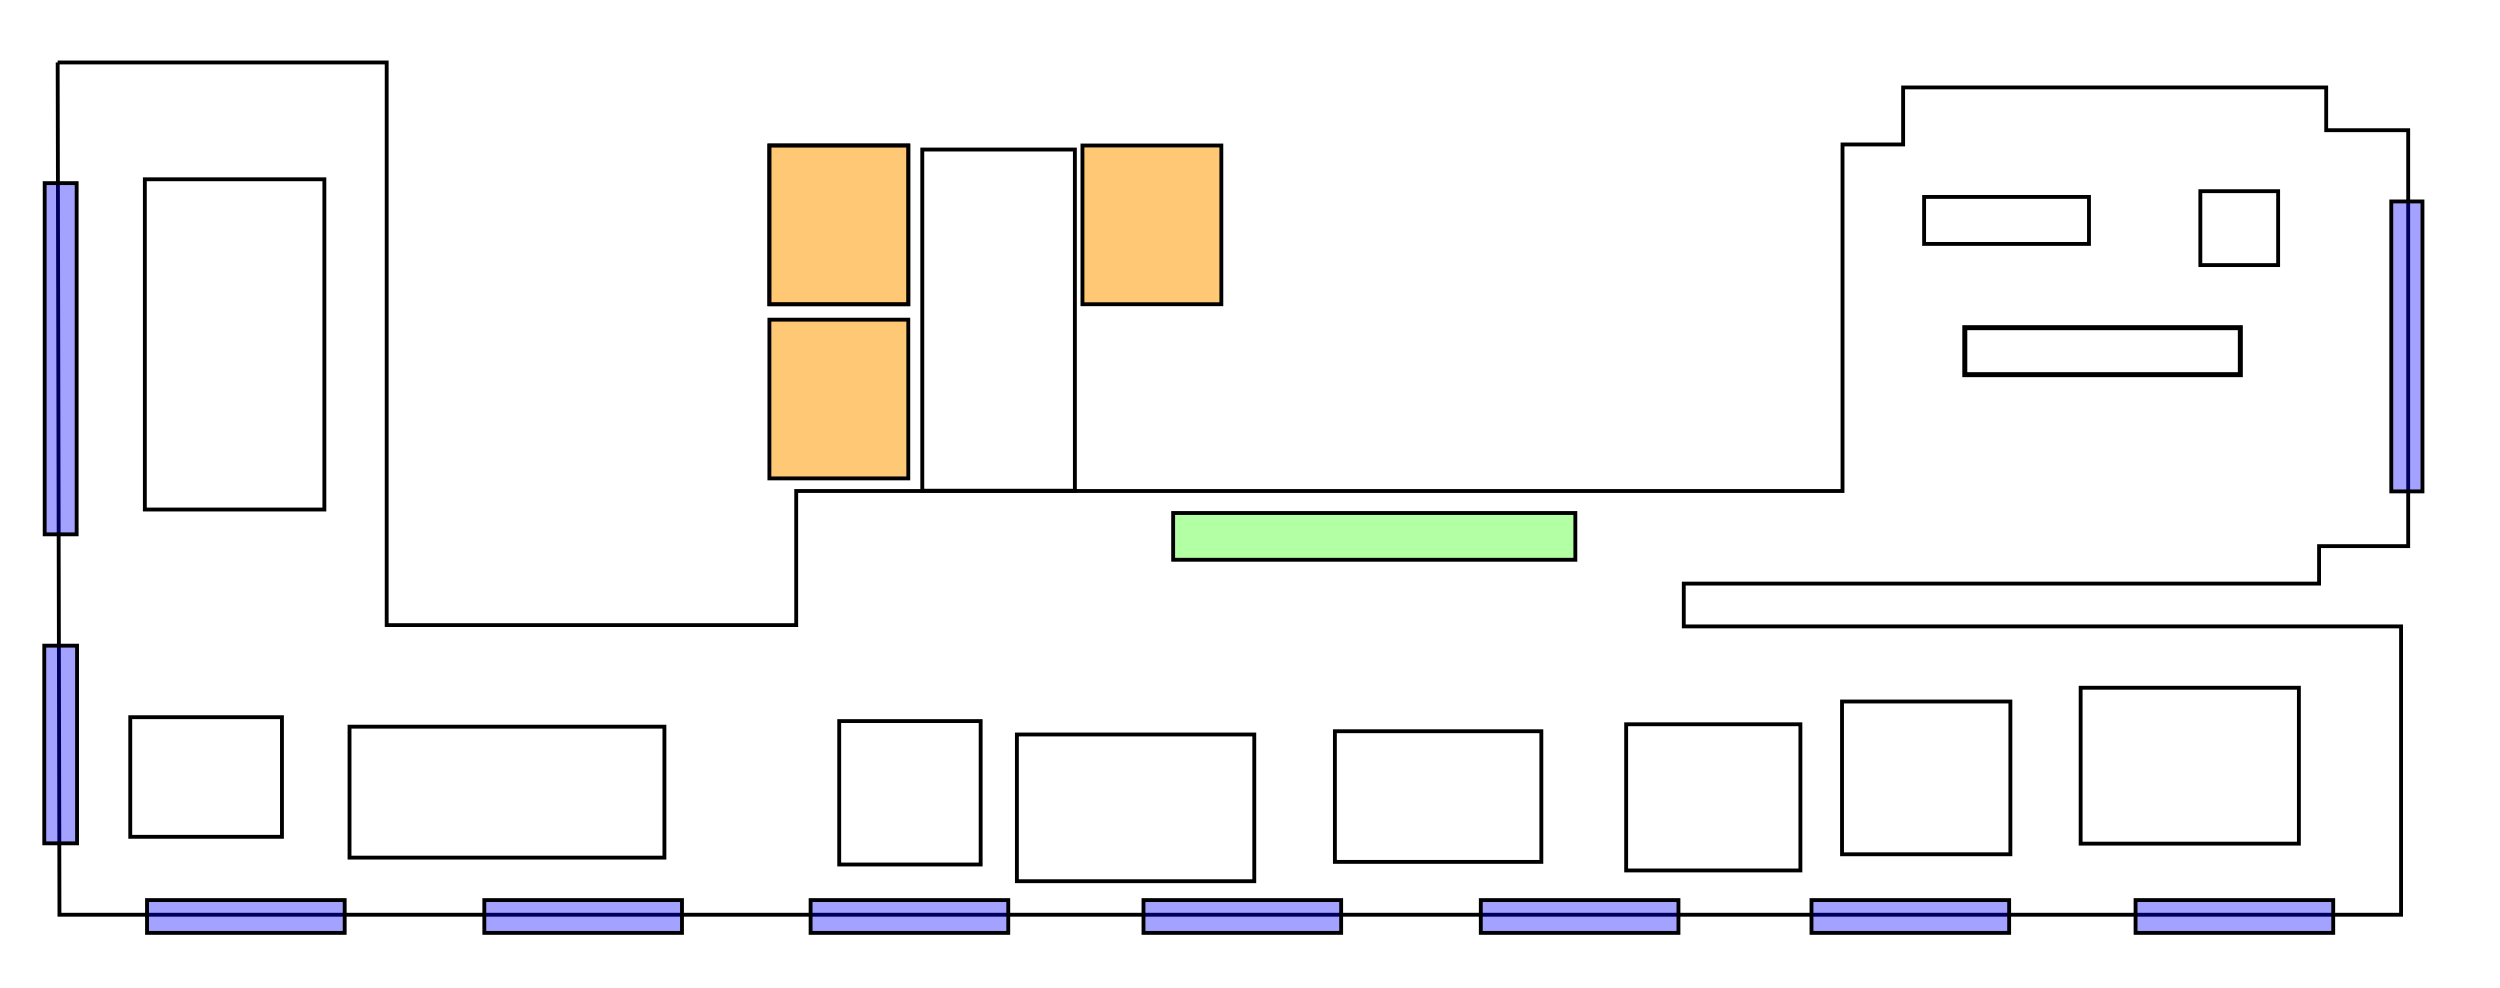 <?xml version="1.0" encoding="UTF-8" standalone="no"?>
<!-- Created with Inkscape (http://www.inkscape.org/) -->

<svg
   xmlns:dc="http://purl.org/dc/elements/1.1/"
   xmlns:cc="http://creativecommons.org/ns#"
   xmlns:rdf="http://www.w3.org/1999/02/22-rdf-syntax-ns#"
   xmlns:svg="http://www.w3.org/2000/svg"
   xmlns="http://www.w3.org/2000/svg"
   xmlns:sodipodi="http://sodipodi.sourceforge.net/DTD/sodipodi-0.dtd"
   xmlns:inkscape="http://www.inkscape.org/namespaces/inkscape"
   width="810"
   height="320"
   id="svg2"
   version="1.1"
   inkscape:version="0.48.0 r9654"
   sodipodi:docname="drawing.svg">
  <defs
     id="defs4">
    <inkscape:perspective
       sodipodi:type="inkscape:persp3d"
       inkscape:vp_x="0 : 526.18109 : 1"
       inkscape:vp_y="0 : 1000 : 0"
       inkscape:vp_z="744.09448 : 526.18109 : 1"
       inkscape:persp3d-origin="372.04724 : 350.78739 : 1"
       id="perspective10" />
    <inkscape:perspective
       id="perspective2887"
       inkscape:persp3d-origin="0.5 : 0.33333333 : 1"
       inkscape:vp_z="1 : 0.5 : 1"
       inkscape:vp_y="0 : 1000 : 0"
       inkscape:vp_x="0 : 0.5 : 1"
       sodipodi:type="inkscape:persp3d" />
    <inkscape:perspective
       id="perspective2961"
       inkscape:persp3d-origin="0.5 : 0.33333333 : 1"
       inkscape:vp_z="1 : 0.5 : 1"
       inkscape:vp_y="0 : 1000 : 0"
       inkscape:vp_x="0 : 0.5 : 1"
       sodipodi:type="inkscape:persp3d" />
    <inkscape:perspective
       id="perspective3906"
       inkscape:persp3d-origin="0.5 : 0.33333333 : 1"
       inkscape:vp_z="1 : 0.5 : 1"
       inkscape:vp_y="0 : 1000 : 0"
       inkscape:vp_x="0 : 0.5 : 1"
       sodipodi:type="inkscape:persp3d" />
  </defs>
  <sodipodi:namedview
     id="base"
     pagecolor="#ffffff"
     bordercolor="#666666"
     borderopacity="1.0"
     inkscape:pageopacity="0.0"
     inkscape:pageshadow="2"
     inkscape:zoom="1.4111111"
     inkscape:cx="405"
     inkscape:cy="197.15223"
     inkscape:document-units="px"
     inkscape:current-layer="layer1"
     showgrid="false"
     showguides="true"
     inkscape:guide-bbox="true"
     inkscape:window-width="1304"
     inkscape:window-height="710"
     inkscape:window-x="0"
     inkscape:window-y="25"
     inkscape:window-maximized="0" />
  <g
     inkscape:label="Layer 1"
     inkscape:groupmode="layer"
     id="layer1"
     transform="translate(-12.632,-650.182)">
    <path
       style="fill:none;stroke:#000000;stroke-width:1.25;stroke-linecap:butt;stroke-linejoin:miter;stroke-miterlimit:4;stroke-opacity:1;stroke-dasharray:none"
       d="m 31.315,670.423 106.603,0 0,182.292 132.684,0 0,-43.453 339.004,0 0,-112.272 19.637,0 0,-18.481 137.076,0 0,13.861 26.567,0 0,134.766 -28.877,0 0,12.128 -205.834,0 0,13.861 232.401,0 0,93.425 -758.683,0 -0.578,-276.128 z"
       id="path3751"
       sodipodi:nodetypes="ccccccccccccccccccccc" />
    <rect
       style="fill:none;stroke:#000000;stroke-width:1.25;stroke-miterlimit:4;stroke-opacity:1;stroke-dasharray:none"
       id="rect3753"
       width="25.206"
       height="23.945"
       x="725.543"
       y="712.126" />
    <rect
       style="fill:none;stroke:#000000;stroke-width:1.25;stroke-miterlimit:4;stroke-opacity:1;stroke-dasharray:none"
       id="rect3755"
       width="53.418"
       height="15.226"
       x="636.044"
       y="713.985" />
    <rect
       style="fill:#0000ff;fill-opacity:0.361;stroke:#000000;stroke-width:1.25;stroke-miterlimit:4;stroke-opacity:1;stroke-dasharray:none"
       id="rect3759"
       width="10.102"
       height="93.944"
       x="787.407"
       y="715.451" />
    <rect
       style="fill:#2eff00;fill-opacity:0.361;stroke:#000000;stroke-width:1.25;stroke-miterlimit:4;stroke-opacity:1;stroke-dasharray:none"
       id="rect3761"
       width="130.31"
       height="15.152"
       x="392.733"
       y="816.394" />
    <rect
       style="fill:none;stroke:#000000;stroke-width:1.25;stroke-miterlimit:4;stroke-opacity:1;stroke-dasharray:none"
       id="rect3763"
       width="70.711"
       height="50.508"
       x="686.759"
       y="873.013" />
    <rect
       style="fill:none;stroke:#000000;stroke-width:1.25;stroke-miterlimit:4;stroke-opacity:1;stroke-dasharray:none"
       id="rect3765"
       width="54.548"
       height="49.497"
       x="609.446"
       y="877.472" />
    <rect
       style="fill:none;stroke:#000000;stroke-width:1.25;stroke-miterlimit:4;stroke-opacity:1;stroke-dasharray:none"
       id="rect3767"
       width="56.455"
       height="47.364"
       x="539.507"
       y="884.845" />
    <rect
       style="fill:none;stroke:#000000;stroke-width:1.25;stroke-miterlimit:4;stroke-opacity:1;stroke-dasharray:none"
       id="rect3769"
       width="76.913"
       height="47.538"
       x="342.105"
       y="888.156" />
    <rect
       style="fill:none;stroke:#000000;stroke-width:1.25;stroke-miterlimit:4;stroke-opacity:1;stroke-dasharray:none"
       id="rect3771"
       width="66.891"
       height="42.33"
       x="445.136"
       y="887.102" />
    <rect
       style="fill:none;stroke:#000000;stroke-width:1.25;stroke-miterlimit:4;stroke-opacity:1;stroke-dasharray:none"
       id="rect3775"
       width="102.025"
       height="42.426"
       x="125.879"
       y="885.625" />
    <rect
       style="fill:none;stroke:#000000;stroke-width:1.25;stroke-miterlimit:4;stroke-opacity:1;stroke-dasharray:none"
       id="rect3777"
       width="45.828"
       height="46.47"
       x="284.537"
       y="883.813" />
    <rect
       style="fill:none;stroke:#000000;stroke-width:1.25;stroke-miterlimit:4;stroke-opacity:1;stroke-dasharray:none"
       id="rect3779"
       width="49.15"
       height="38.753"
       x="54.835"
       y="882.553" />
    <rect
       style="fill:none;stroke:#000000;stroke-width:1.25;stroke-miterlimit:4;stroke-opacity:1;stroke-dasharray:none"
       id="rect3781"
       width="58.166"
       height="106.999"
       x="59.561"
       y="708.271" />
    <rect
       style="fill:#0000ff;fill-opacity:0.361;stroke:#000000;stroke-width:1.25;stroke-miterlimit:4;stroke-opacity:1;stroke-dasharray:none"
       id="rect3795"
       width="64.042"
       height="10.625"
       x="704.553"
       y="941.81" />
    <rect
       style="fill:none;stroke:#000000;stroke-width:1.259;stroke-miterlimit:4;stroke-opacity:1;stroke-dasharray:none"
       id="rect3836"
       width="49.44"
       height="110.545"
       x="311.451"
       y="698.632" />
    <rect
       y="941.81"
       x="599.553"
       height="10.625"
       width="64.042"
       id="rect3935"
       style="fill:#0000ff;fill-opacity:0.361;stroke:#000000;stroke-width:1.25;stroke-miterlimit:4;stroke-opacity:1;stroke-dasharray:none" />
    <rect
       style="fill:#0000ff;fill-opacity:0.361;stroke:#000000;stroke-width:1.25;stroke-miterlimit:4;stroke-opacity:1;stroke-dasharray:none"
       id="rect3937"
       width="64.042"
       height="10.625"
       x="492.41"
       y="941.81" />
    <rect
       y="941.81"
       x="383.124"
       height="10.625"
       width="64.042"
       id="rect3939"
       style="fill:#0000ff;fill-opacity:0.361;stroke:#000000;stroke-width:1.25;stroke-miterlimit:4;stroke-opacity:1;stroke-dasharray:none" />
    <rect
       style="fill:#0000ff;fill-opacity:0.361;stroke:#000000;stroke-width:1.25;stroke-miterlimit:4;stroke-opacity:1;stroke-dasharray:none"
       id="rect3941"
       width="64.042"
       height="10.625"
       x="275.267"
       y="941.81" />
    <rect
       y="941.81"
       x="169.553"
       height="10.625"
       width="64.042"
       id="rect3943"
       style="fill:#0000ff;fill-opacity:0.361;stroke:#000000;stroke-width:1.25;stroke-miterlimit:4;stroke-opacity:1;stroke-dasharray:none" />
    <rect
       style="fill:#0000ff;fill-opacity:0.361;stroke:#000000;stroke-width:1.25;stroke-miterlimit:4;stroke-opacity:1;stroke-dasharray:none"
       id="rect3945"
       width="64.042"
       height="10.625"
       x="60.267"
       y="941.81" />
    <rect
       y="-37.6"
       x="859.387"
       height="10.625"
       width="64.042"
       id="rect3947"
       style="fill:#0000ff;fill-opacity:0.361;stroke:#000000;stroke-width:1.25;stroke-miterlimit:4;stroke-opacity:1;stroke-dasharray:none"
       transform="matrix(0,1,-1,0,0,0)" />
    <rect
       transform="matrix(0,1,-1,0,0,0)"
       style="fill:#0000ff;fill-opacity:0.361;stroke:#000000;stroke-width:1.25;stroke-miterlimit:4;stroke-opacity:1;stroke-dasharray:none"
       id="rect3949"
       width="113.779"
       height="10.362"
       x="709.519"
       y="-37.469" />
    <rect
       style="fill:none;stroke:#000000;stroke-width:1.25;stroke-miterlimit:4;stroke-opacity:1;stroke-dasharray:none"
       id="rect3951"
       width="45"
       height="51.429"
       x="261.918"
       y="697.325" />
    <rect
       y="697.325"
       x="261.918"
       height="51.429"
       width="45"
       id="rect3953"
       style="fill:#ff9a00;fill-opacity:0.544;stroke:#000000;stroke-width:1.25;stroke-miterlimit:4;stroke-opacity:1;stroke-dasharray:none" />
    <rect
       style="fill:#ff9a00;fill-opacity:0.544;stroke:#000000;stroke-width:1.25;stroke-miterlimit:4;stroke-opacity:1;stroke-dasharray:none"
       id="rect3955"
       width="45"
       height="51.429"
       x="261.918"
       y="753.754" />
    <rect
       y="697.325"
       x="363.346"
       height="51.429"
       width="45"
       id="rect3957"
       style="fill:#ff9a00;fill-opacity:0.544;stroke:#000000;stroke-width:1.25;stroke-miterlimit:4;stroke-opacity:1;stroke-dasharray:none" />
    <rect
       style="fill:none;stroke:#000000;stroke-width:1.616;stroke-miterlimit:4;stroke-opacity:1;stroke-dasharray:none"
       id="rect3755-5"
       width="89.268"
       height="15.226"
       x="649.23"
       y="756.349" />
  </g>
</svg>
